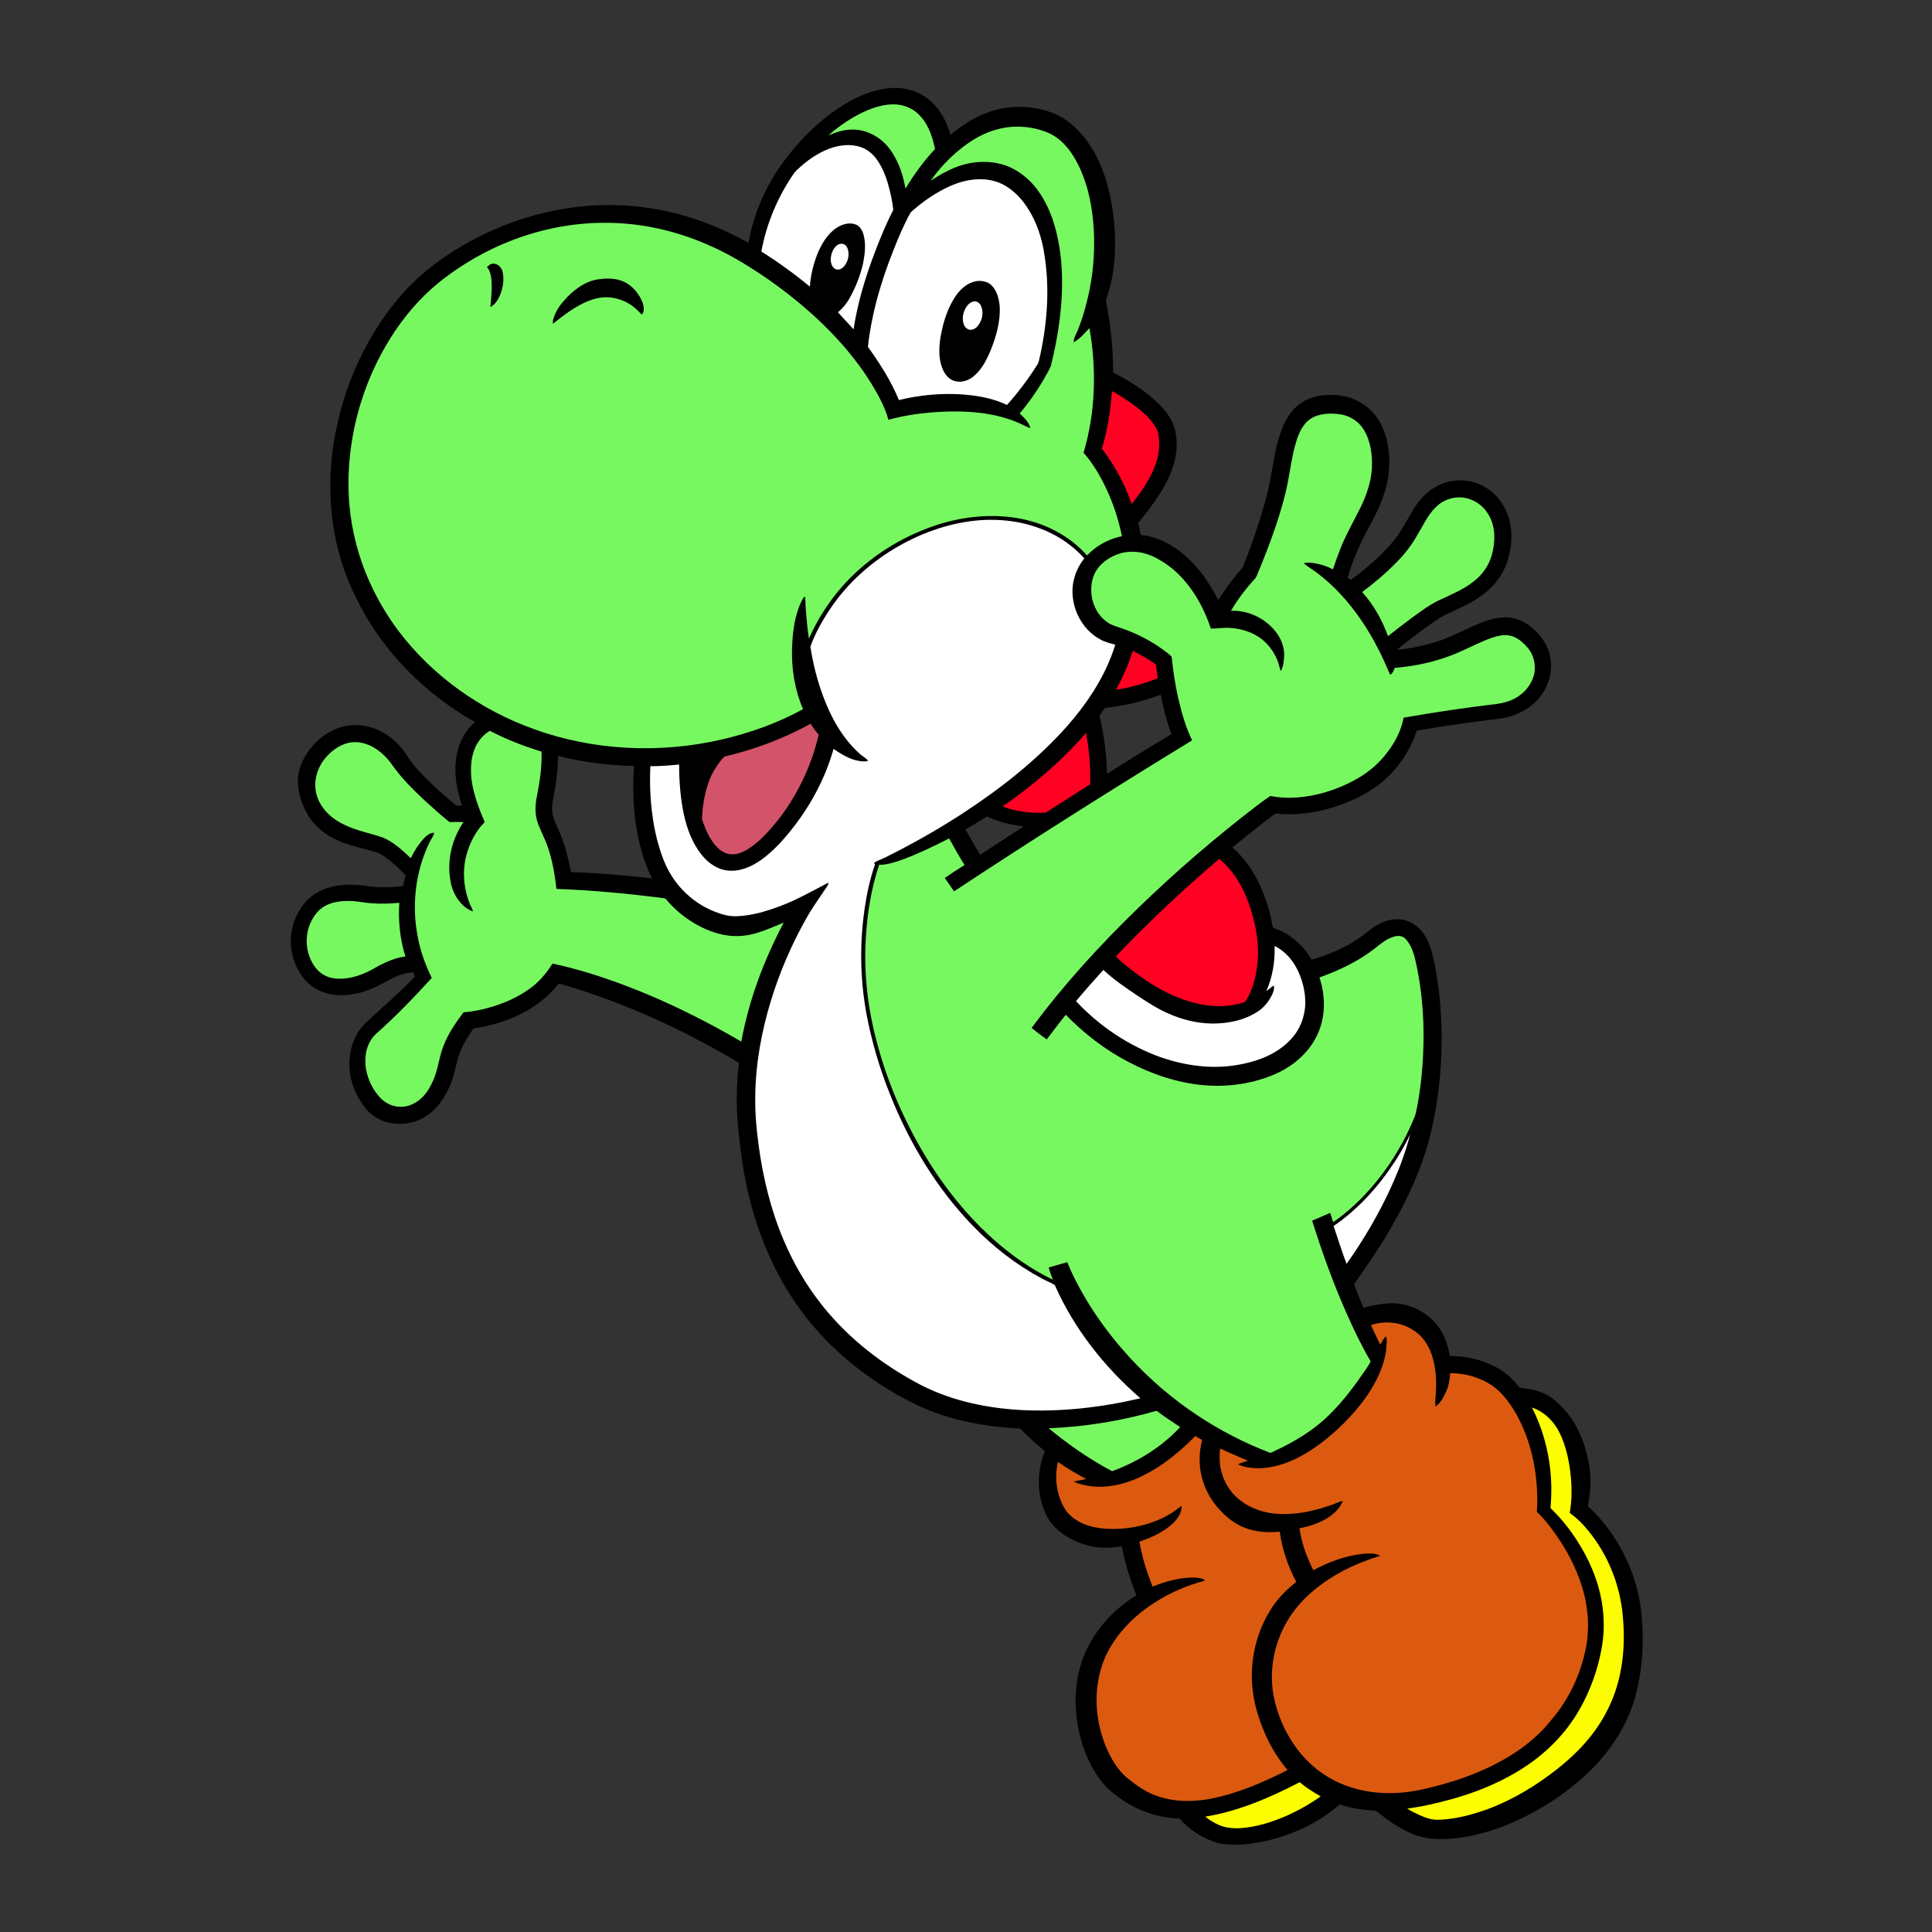 <?xml version="1.0" encoding="utf-8"?>
<!-- Generator: Adobe Illustrator 21.1.0, SVG Export Plug-In . SVG Version: 6.00 Build 0)  -->
<svg version="1.0" id="Warstwa_1" xmlns="http://www.w3.org/2000/svg" xmlns:xlink="http://www.w3.org/1999/xlink" x="0px" y="0px"
	 viewBox="0 0 792 792" enable-background="new 0 0 792 792" xml:space="preserve">
<rect x="0" y="0" width="792" height="792" fill="#333333" stroke="none"/>
<g>
	<path d="M672.8,660.9c-0.7-6.5-2.3-12.8-4.8-18.8c-3.9-9.3-9.6-17.8-17-24.6c0.2-2,0.7-4,0.8-6c0.3-3.3,0.3-6.7-0.2-10
		c-0.9-5.6-2.5-11.2-5.2-16.3c-2.5-4.8-6.1-9-10.5-12.3c-3.7-2.7-8.4-3.5-12.9-4c-2.4-3-5.1-5.8-8.4-7.7c-6.1-3.6-13.2-5.4-20.3-5.3
		c-0.8-5.7-3.2-11.3-7.5-15.2c-4.7-4.3-11.1-6.8-17.5-6.4c-3.4,0.2-6.7,0.8-10,1.7c-0.5,0.2-0.6-0.4-0.7-0.7
		c-1.2-2.9-2.4-5.8-3.5-8.8c0.4-0.8,1.1-1.6,1.6-2.4c3.8-5.4,7.5-10.9,11-16.5c7.3-12.1,13.7-24.9,17.6-38.5
		c4.1-14.7,5.8-30,5.7-45.3c-0.2-10.1-1.1-20.2-3.2-30c-0.8-3.8-1.9-7.7-4.1-10.9c-2.4-3.6-6.5-6.1-10.9-6.1c-4.5,0-8.6,2.3-12,5
		c-6.7,5.6-14.8,9.2-23.1,11.6c-3-5.1-7.4-9.4-12.8-11.9c-1-0.5-2.2-0.7-3.1-1.3c-0.5-2.5-1-5-1.7-7.5c-2.7-9.5-7.3-18.7-14.9-25.3
		c4.4-3.6,8.9-7.2,13.4-10.7c1.4-1,2.8-2.3,4.3-3.2c8,0.9,16.1-0.2,23.8-2.6c5.8-1.9,11.4-4.3,16.4-7.7c8.3-5.6,14.6-14.2,17.7-23.7
		c11.1-1.9,22.2-3.5,33.3-4.8c4.6-0.5,9-2.1,12.8-4.8c3.4-2.5,6.2-5.9,7.6-9.9c1.9-4.8,1.8-10.5-0.5-15.2c-1.9-4-5.1-7.2-8.8-9.5
		c-2.7-1.6-5.9-2.4-9-2.2c-3.4,0.2-6.7,1.2-9.8,2.5c-5.4,2.2-10.6,5.1-16.1,7c-5.7,1.9-11.7,3.2-17.7,3.8c4.5-3.7,9.1-7.2,13.8-10.5
		c2.3-1.6,4.5-3.2,7-4.3c5.2-2.5,10.7-4.7,15.2-8.4c4-3.1,7.1-7.2,8.9-11.9c1.9-5.1,2.6-10.6,1.7-16c-0.8-4.9-3.2-9.7-6.9-13
		c-4.4-4.1-10.7-6.1-16.6-5.2c-4.9,0.7-9.4,3.3-12.7,6.9c-3.5,3.8-5.6,8.6-8.4,13c-2.1,3.5-4.7,6.6-7.5,9.4
		c-4.2,4.1-8.6,7.9-13.3,11.3c-0.5-0.2-1-0.6-1.3-1c1.9-6.5,4.5-12.8,7.7-18.7c2.5-4.8,5.2-9.6,6.9-14.7c2.5-6.9,3.1-14.4,1.7-21.6
		c-1-4.9-3.1-9.8-6.7-13.3c-4-4.1-9.7-6.4-15.4-6.5c-4.7-0.2-9.6,0.7-13.5,3.4c-3.7,2.5-6.1,6.5-7.7,10.6
		c-2.3,5.8-3.2,12.1-4.3,18.2c-1,6.2-2.7,12.4-4.6,18.4c-2,6.2-4.1,12.4-6.5,18.4c-0.3,0.8-0.5,1.8-1.2,2.4
		c-3.6,3.9-6.6,8.2-9.5,12.7c-4-8-9.4-15.4-16.7-20.7c-4.4-3.2-9.6-5.5-15-6c-0.5-1.6-0.7-3.3-1.1-4.9c3.3-4.1,6.5-8.2,9.3-12.7
		c3.1-5,5.6-10.5,6.3-16.4c0.5-4.6,0-9.6-2.4-13.7c-2.2-3.8-5.5-6.9-8.9-9.7c-4.5-3.6-9.5-6.6-14.6-9.2c0-9.8-1-19.6-2.9-29.2
		c-0.1-0.6,0.3-1.2,0.4-1.8c2.6-7.5,3.4-15.4,3.3-23.3c-0.1-6.6-0.9-13.3-2.4-19.7c-1.2-5.1-2.9-10.1-5.3-14.8
		c-3-5.6-6.9-10.8-12.1-14.5c-4.1-2.9-9-4.5-13.9-5.2c-5.9-0.9-12.1-0.3-17.7,1.6c-5.9,2-11.3,5.5-16.1,9.5c-1.4-5.2-4-10.2-8-13.8
		c-3.5-3.1-7.9-5-12.6-5.4c-4.8-0.4-9.7,0.7-14.2,2.4c-5,1.9-9.6,4.7-13.9,7.8c-8.3,6.1-15.4,13.8-21.3,22.2
		c-6.4,9.3-10.8,20-12.8,31.1c-12.5-7.1-26.3-12.2-40.6-14.3c-25.2-3.9-51.4,1.5-73.6,13.7c-8.4,4.6-16.3,10.1-23.2,16.8
		c-8.3,8.1-15,17.7-20.3,28c-5.1,9.9-8.8,20.4-11.1,31.3c-3,14-3.5,28.6-1,42.7c1.8,10.7,5.5,21,10.6,30.5
		c10.6,20.1,27.4,36.6,47.1,47.7c-4,3.5-6.6,8.4-7.5,13.6c-1.3,6.9,0,14.1,2.2,20.7c-0.8-0.1-1.7,0.2-2.4-0.1
		c-3.4-2.8-6.7-5.7-9.9-8.7c-3.7-3.6-7.5-7.3-10.2-11.7c-4.2-6.7-11.4-11.9-19.4-12.5c-6.6-0.6-13.2,2.3-17.9,6.9
		c-3.6,3.6-6.4,8.2-7.3,13.2c-0.8,5.8,1,11.7,3.9,16.7c2.7,4.6,7.1,8.1,12,10.3c5.1,2.4,10.7,3.3,16,5c2,0.6,3.7,1.9,5.4,3.2
		c2.4,1.9,4.6,4.1,6.7,6.3c-0.4,1.5-0.8,3-1.1,4.4c-4.7,0.4-9.5,0.7-14.1,0c-5.8-0.9-11.8-1-17.4,0.9c-4.1,1.4-7.7,4.1-10.1,7.7
		c-3.7,5.3-5.2,12-4,18.3c0.8,4.5,2.9,8.7,5.9,12c3,3.2,7.2,5.1,11.6,5.6c6.1,0.7,12.3-0.9,17.7-3.6c2.4-1.1,4.7-2.6,7.1-3.7
		c2.4-1.1,4.9-1.8,7.5-1.9c0.2,0.6,0.5,1.2,0.7,1.8c-6.4,6.5-13.2,12.5-19.9,18.6c-6.1,5.7-8.1,14.8-6.4,22.8
		c1.1,5.1,3.6,9.9,7.1,13.7c2,2.1,4.6,3.6,7.3,4.4c5.6,1.6,11.9,0.8,16.7-2.5c4.6-3,7.7-7.9,9.8-12.9c1.9-4.4,2.2-9.3,4.1-13.7
		c1.3-3.1,3-5.9,4.9-8.6c0.2-0.3,0.4-0.7,0.9-0.7c3.5-0.5,7-1.3,10.4-2.4c9.2-2.9,18-8.1,24-15.9c4.5,1.2,8.9,2.6,13.3,4.1
		c21,7.2,41.2,16.8,60.3,28.2c0.5,0.2,0.2,0.8,0.2,1.2c-0.7,6-0.9,12-0.7,18.1c0.2,6.3,1,12.5,1.8,18.8c2.4,18.1,7.8,36,16.9,52
		c8.4,14.9,20.2,27.8,34.1,37.8c6.4,4.7,13.3,8.8,20.4,12.3c13.3,6.4,28.1,9.2,42.8,9.9c1,0.8,1.8,1.8,2.7,2.6
		c2.4,2.4,5,4.5,7.5,6.7c-3.5,8.8-3.4,19.3,1.4,27.6c1.6,2.7,4,5,6.6,6.7c3.8,2.6,8.3,4.3,12.8,5c3.6,0.5,7.3,0.2,10.8-0.3
		c1.2,6.9,3.4,13.6,6,20.1c-10.4,6.2-18.8,16.1-22.6,27.6c-3.7,11.6-2.9,24.4,1.2,35.8c2,5.3,4.8,10.5,8.6,14.7
		c2.1,2.3,4.6,4.1,7.2,5.9c6.9,4.6,15,7.3,23.3,7.5c4.1,4.9,9.8,8.3,15.9,10.1c6.5,1.3,13.3,0.4,19.8-1c10.9-2.6,21.5-7.4,29.8-14.9
		c4.8,1.6,9.8,2.3,14.9,2.6c2.3,1.7,4.4,3.5,6.8,5c4.9,3.3,10.5,6.1,16.5,6.5c6.7,0.5,13.4-0.5,19.9-2.2c5.7-1.5,11.2-3.6,16.6-6.2
		c9.5-4.6,18.5-10.6,26.3-17.8c8.4-7.8,15.3-17.5,19.1-28.3C673.3,686.9,674.2,673.7,672.8,660.9 M227.1,325.6
		c1-5.2,1.6-10.4,1.7-15.7c10.2,2.5,20.6,3.9,31.1,4.1c-0.9,13.2,0.1,26.7,4.5,39.3c0.8,2.3,1.8,4.6,2.9,6.8
		c-11-1.3-22.1-2.2-33.2-2.6c-1.1-5.3-2.3-10.6-4.4-15.6c-1.1-2.7-2.6-5.3-3.2-8.2C226,331,226.6,328.3,227.1,325.6 M419.6,338.8
		c-5.9,3.9-11.9,7.7-17.8,11.6c-2.1-3.4-4.1-6.9-6-10.4c3-1.7,5.9-3.5,8.8-5.3C409.3,337,414.5,338.1,419.6,338.8 M453.8,317.2
		c-0.2-7.9-1.2-15.8-3-23.5c-0.1-0.3,0.1-0.6,0.3-0.9c0.6-0.9,1.2-1.8,1.9-2.6c7.8-0.8,15.5-2.7,22.8-5.4c1.1,5.5,2.5,10.9,4.4,16.2
		C471.3,306.2,462.6,311.7,453.8,317.2"/>
	<path fill="#D3546A" d="M296.7,310.4c0.2-0.3,0.6-0.3,0.9-0.4c12.1-2.9,23.8-7.3,34.7-13.3c1,1.6,2.1,3.1,3.3,4.5
		c-2.7,11.7-7.8,22.8-14.8,32.5c-2.5,3.4-5.2,6.6-8.2,9.6c-2.2,2.1-4.7,4.2-7.5,5.6c-1.9,1-4.1,1.6-6.3,1.2
		c-2.2-0.4-4.1-1.9-5.6-3.6c-2.3-2.8-3.8-6.1-5-9.4c-0.2-0.6-0.5-1.3-0.4-2c0.3-6,1.4-11.9,3.9-17.4
		C293.1,315.1,294.7,312.5,296.7,310.4"/>
	<path fill="#FF0122" d="M473.3,191.5c-2.2,5.5-5.7,10.5-9.4,15.1c-2.8-8.2-7-15.9-12.2-22.7c2.3-7.6,3.6-15.6,4.1-23.6
		c5.2,2.9,10.2,6.2,14.5,10.4c1.9,2,3.7,4.2,4.5,6.9C475.7,182.3,475.1,187.2,473.3,191.5 M464.3,266.8c-1.6,5.6-4.1,10.9-6.8,16
		c5.9-1,11.6-2.5,17.1-4.8c-0.2-1.8-0.5-3.7-0.7-5.5C470.9,270.2,467.6,268.4,464.3,266.8 M427.1,333.2c0.6-0.1,1.4,0.1,1.9-0.3
		c6-3.8,12-7.6,17.9-11.4c0.2-7.1-0.4-14.2-1.7-21.1c-9.9,11.6-21.7,21.5-34.2,30.2C416.1,332.6,421.6,333.3,427.1,333.2
		 M499.8,352.1c-14.8,12.6-29,25.9-42.4,40c2,1.9,4.1,3.7,6.3,5.4c8.2,6.4,17.4,11.8,27.6,14c6.3,1.4,13,1.4,19.1-0.8
		c1.8-2.6,3-5.6,3.8-8.7c2-7.2,1.9-14.9,0.4-22.2c-1.3-6.1-3.3-12.2-6.4-17.6C506,358.4,503.3,354.9,499.8,352.1"/>
	<path fill="#FFFFFF" d="M335,104.3c-1.6,4.2-2.7,8.6-3,13.2c-6.3-5.2-12.9-10-19.9-14.4c2.1-11.3,6.6-22.2,13.2-31.8
		c0.5-0.7,1-1.3,1.7-1.9c3.8-3.6,8.2-6.7,13.1-8.5c4.1-1.5,8.7-2,12.8-0.6c3,1,5.4,3.3,7.1,5.9c2.4,3.7,3.8,7.9,4.8,12.1
		c0.6,2.5,1.1,5.1,1.4,7.7c-2.8,5.5-5.2,11.2-7.4,17c-4,10.4-7.2,21-8.9,32c-2.1-2.4-4.3-4.6-6.4-7c2.4-1.9,4.1-4.4,5.5-7.1
		c2.2-4.2,3.9-8.7,4.9-13.4c0.7-3.7,1.1-7.6,0.1-11.3c-0.5-1.7-1.5-3.6-3.3-4.2c-2.7-1-5.7,0-7.9,1.5
		C339,96.1,336.7,100.2,335,104.3 M359.1,124.2c1.9-7.3,4.3-14.5,7.1-21.5c2.1-5.3,4.3-10.6,7.1-15.6c4.8-4.4,10.2-8.1,16.1-10.8
		c3.2-1.4,6.5-2.4,10-2.7c3.7-0.4,7.7,0.1,11.1,1.7c4.9,2.3,8.7,6.5,11.4,11c3.2,5.2,5.1,11.2,6.1,17.2c2.4,14,1.4,28.4-1.6,42.2
		c-0.4,1.3-0.4,2.8-1.3,4c-3.6,5.7-7.7,11.2-12.3,16.3c-5.6-2.7-11.9-3.8-18.1-4.3c-8.8-0.6-17.6,0.2-26.2,2.3
		c-3.2-7.8-7.8-15-12.7-21.8C356.4,136.2,357.6,130.2,359.1,124.2 M385.4,139.2c-0.5,3.9-0.6,8,0.9,11.8c0.9,2.3,2.6,4.6,5.1,5.2
		c2.7,0.8,5.7-0.2,7.8-2c3.3-2.8,5.3-6.7,6.9-10.6c2.3-5.7,4.1-11.9,3.7-18.2c-0.3-3-1.1-6.1-3.2-8.3c-1.5-1.6-3.9-2.1-6-1.9
		c-4.3,0.6-7.6,3.9-9.7,7.5C387.9,127.7,386.3,133.4,385.4,139.2 M347.5,106.5c0.5-1.7,0.5-3.6-0.3-5.2c-0.5-1-1.7-1.6-2.9-1.3
		c-0.9,0.2-1.7,0.9-2.2,1.6c-1.2,1.6-1.7,3.7-1.5,5.7c0.2,1,0.5,2,1.3,2.6c0.8,0.8,2.1,0.8,3,0.2C346.1,109.4,347,108,347.5,106.5
		 M397.7,135.2c1.3,0.1,2.6-0.8,3.3-1.8c1.7-2.2,2.3-5.3,1.2-7.9c-0.5-1.2-1.7-2.2-3.1-1.9c-1.5,0.3-2.6,1.5-3.3,2.8
		c-1.1,2-1.5,4.4-0.7,6.6C395.5,134.1,396.5,135.1,397.7,135.2 M432.4,526.8c-1.8-1.1-3.7-1.8-5.5-2.8c-10.4-5.6-19.9-13-28.1-21.5
		c-14.9-15.4-26.1-34.1-34-54c-4.3-10.8-7.6-22-9.7-33.4c-2.5-13.9-2.7-28.3-0.7-42.3c0.9-6.2,2.2-12.4,4.3-18.4
		c-0.1-0.2-0.3-0.5-0.4-0.7c1.4-0.9,2.9-1.4,4.4-2.1c10.9-5.4,21.5-11.4,31.7-18c8.5-5.6,16.8-11.5,24.6-18.1
		c7.7-6.5,15-13.5,21.4-21.3c7.3-8.9,13.4-18.9,16.8-29.9c-2-0.6-4.1-1-6-2.1c-6.7-3.5-11-10.8-11.5-18.3c-0.4-5.4,1.4-10.8,4.8-15
		c-3.4-3.8-7.5-7-11.9-9.4c-9.9-5.4-21.4-7.2-32.5-6.1c-12,1.2-23.5,5.5-33.8,11.7c-9.9,6-18.7,14-25.3,23.5
		c-3.5,5.1-6.7,10.6-8.8,16.5c1.1,7,2.8,13.9,5.3,20.5c3.2,8.6,7.8,16.9,14.6,23.1c1.2,1.2,2.8,1.9,3.8,3.2
		c-1.7,0.5-3.6,0.1-5.3-0.3c-3.3-0.9-6.1-2.7-8.9-4.6c-3.2,11.4-8.8,22.1-16,31.5c-3.9,5.1-8.2,10-13.4,13.8
		c-3.9,2.8-8.6,5-13.5,4.6c-4.5-0.3-8.4-3-11.1-6.4c-3.9-4.8-6.1-10.8-7.4-16.8c-1.4-6.7-1.9-13.5-1.9-20.3
		c-3.9,0.4-7.8,0.7-11.8,0.7c-0.3,6.6-0.1,13.2,0.8,19.7c0.8,6.4,2.3,12.8,4.7,18.9c1.8,4.5,4.4,8.7,7.8,12.2
		c3.7,3.9,8.3,7,13.3,8.9c2.8,1.1,5.7,1.9,8.7,1.8c6.5-0.2,12.8-2.2,18.8-4.5c5.5-2.1,10.7-5,15.9-7.7c1-0.5,2-1.2,3.1-1.5
		c-0.3,1.3-1.2,2.2-1.9,3.3c-2.5,3.7-5.1,7.4-7.3,11.3c-6,10.7-10.9,22-14.5,33.8c-3.9,12.8-6.3,26.1-6.4,39.4
		c-0.1,6.7,0.5,13.3,1.4,19.9c1.8,13.3,5,26.5,10.3,38.9c3.7,8.7,8.4,17,14.1,24.5c10.4,13.8,24.1,24.9,39.2,33.2
		c13.2,7.5,28.4,10.9,43.5,11.8c16.6,0.9,33.3-1,49.4-4.8C452.7,560.4,440.3,544.7,432.4,526.8 M515.4,414.8
		c-5.4,3.5-12,4.8-18.4,4.8c-6.3-0.1-12.5-1.6-18.2-4.2c-4.4-1.9-8.3-4.5-12.3-7.1c-4.9-3.3-9.8-6.6-14.2-10.7
		c-3.8,4.2-7.6,8.5-11.2,12.8c9.6,10.3,21.7,18.4,35,23.1c9.7,3.3,20.1,4.8,30.3,3.2c5-0.8,9.9-2.1,14.4-4.4
		c4.1-2.1,7.9-5.1,10.5-8.9c2.1-3.1,3.3-6.7,3.7-10.4c0.4-4.8-0.6-9.7-2.5-14.1c-2-4.7-5.4-8.9-10-11.1c0.2,6.3-0.8,12.7-3.4,18.5
		c1.1-0.7,2-1.7,3.1-2.3c0.3,1.6-0.3,3.1-1.1,4.5C519.7,411.1,517.8,413.3,515.4,414.8 M546.7,502.6c1.7,5.2,3.4,10.4,5.3,15.5
		c3.6-5,6.9-10.2,10-15.5c6.8-11.8,12.6-24.3,16.1-37.6c-1.8,3.7-3.8,7.3-6,10.7C565.4,486.1,557,495.5,546.7,502.6"/>
	<path fill="#77F861" d="M360.7,57c-3.3-2.5-7.4-4-11.6-3.9c-3.3,0.1-6.5,1.1-9.5,2.4c3.1-2.8,6.6-5.3,10.2-7.4
		c4.8-2.7,10.1-5.1,15.7-5.3c3.6-0.2,7.3,0.9,10.1,3.2c4.5,3.7,6.6,9.5,7.7,15.1c-4.6,4.9-8.6,10.4-12.1,16.2
		c-0.8-4.3-2-8.6-4.1-12.4C365.5,61.8,363.4,59,360.7,57 M296.1,303.1c-25.4,5.9-52.6,4.7-77.2-4.2c-21.8-7.8-41.5-21.7-55.5-40.2
		c-4.5-6-8.4-12.5-11.5-19.3c-4.8-10.3-7.7-21.4-8.7-32.7c-2-24.9,4.9-50.4,18.8-71.1c5.7-8.4,12.7-16.1,20.9-22.1
		c19.5-14.7,44-23,68.6-22.1c13.1,0.4,26.1,3.5,38.1,8.7c8.6,3.6,16.6,8.5,24.3,13.7c12.3,8.5,23.8,18.4,33.4,29.8
		c3.5,4.2,6.8,8.6,9.7,13.3c2.9,4.8,5.7,9.7,7.2,15.2c7.1-2,14.4-2.9,21.8-3.3c10.8-0.5,21.9,0.3,31.9,4.7c1.5,0.6,2.9,1.6,4.5,2
		c-0.6-2.5-2.6-4.3-4.4-6c3.6-4.2,6.8-8.8,9.6-13.5c1.1-2,2.3-3.9,3.2-6c3.1-12.5,5-25.4,4.5-38.4c-0.3-7.2-1.4-14.5-3.7-21.4
		c-1.7-5-4.1-9.8-7.5-13.9c-3.3-3.9-7.6-7.1-12.5-8.7c-6.5-2-13.6-1.5-19.9,1c-3.6,1.4-7,3.4-10.2,5.5c3.3-4.7,7.3-9,11.7-12.6
		c4.8-4,10.4-7.3,16.5-8.7c6.6-1.6,13.6-1,19.9,1.6c3.8,1.6,7,4.6,9.3,7.9c3,4.3,5.1,9.2,6.6,14.2c1.9,6.6,2.8,13.5,3,20.3
		c0.2,8-0.5,15.9-2.2,23.7c-1.1,5-2.5,9.9-4.4,14.7c-0.7,1.7-1.7,3.2-1.8,5.1c2.6-1.3,4.5-3.7,6.5-5.8c3,16.9,2.5,34.6-2.4,51.1
		c3.9,4.4,6.8,9.5,9.3,14.7c2.9,6.2,5.1,12.8,6.4,19.5c-5.4,1.1-10.5,3.9-14.3,7.9c-7.3-8.3-17.7-13.5-28.5-15.3
		c-13-2.2-26.6-0.1-38.8,4.9c-10.4,4.2-20,10.3-28.1,18c-7.9,7.5-14.2,16.6-18.6,26.5c-0.6-4.1-1-8.3-1.3-12.5
		c-0.1-1.6-0.1-3.2-0.3-4.8c-0.8,0.5-1.1,1.4-1.5,2.1c-2.8,5.9-3.6,12.6-3.8,19.1c-0.3,8.5,1.1,17.1,4.5,25
		C318.9,296.4,307.6,300.4,296.1,303.1 M227.2,129.7c-0.4,0.9-0.6,1.9-0.6,3c0.3-0.2,0.7-0.4,1-0.7c3.6-2.9,7.3-5.6,11.5-7.7
		c3.2-1.5,6.8-2.7,10.5-2.4c4.9,0.3,9.6,2.7,12.8,6.4c0.2,0.2,0.4,0.5,0.8,0.6c1.1-1.3,0.7-3.2,0.3-4.7c-1.4-3.6-4-6.9-7.5-8.6
		c-3.7-1.8-8-1.6-11.9-0.9c-4.3,0.9-8,3.6-11.2,6.7C230.5,123.9,228.3,126.5,227.2,129.7 M205.1,120.7c1.1-2.8,1.6-6,1-9
		c-0.3-1.8-1.8-3.6-3.8-3.6c-1.1-0.1-2,0.7-2.7,1.4c1,1,1.4,2.5,1.7,3.9c0.6,4.2,0.1,8.4-0.3,12.5
		C203.1,124.8,204.3,122.7,205.1,120.7 M460.7,226.5c-3.9,0.8-7.7,2.9-10.3,6c-2.4,2.9-3.3,6.8-3,10.6c0.3,4.7,2.7,9.4,6.7,12.1
		c1.6,1.1,3.5,1.6,5.3,2.2c6.1,2.1,12,5,17.2,8.8c1.3,0.9,2.6,1.9,3.7,3c0.6,5.7,1.4,11.4,2.7,17c1.4,5.9,3,11.8,5.7,17.3
		c-32.9,20.1-65.5,40.7-97.6,61.9c-1.3-1.8-2.5-3.7-3.8-5.5c2.7-1.8,5.4-3.6,8.1-5.3c-2.2-3.5-4.3-7.2-6.3-10.9
		c-6.7,3.4-13.5,6.7-20.6,9.2c-2.6,0.8-5.3,1.7-8.1,1.6c-3.3,9.8-4.9,20.1-5.5,30.4c-0.8,13.6,0.7,27.4,4.1,40.6
		c3,12,7.4,23.7,12.9,34.8c8.8,17.9,20.5,34.5,35.4,47.8c7.3,6.5,15.4,12.2,24.3,16.5c-0.6-1.7-1.3-3.3-1.7-5
		c2.5-0.7,5.1-1.5,7.6-2.2c0.5,1.1,0.9,2.2,1.4,3.3c6.1,13.2,14.5,25.2,24.3,35.9c8.2,8.9,17.4,16.8,27.5,23.5
		c9.3,6.2,19.4,11.4,29.8,15.4c0.3,0.2,0.6-0.1,1-0.2c5.7-2.6,11.2-5.6,16.3-9.3c8.5-6.1,15-14.4,20.9-22.9c1.1-1.6,2.3-3.2,3.2-5
		c-3.8-6.5-7.1-13.3-10.1-20.2c-5.4-12.2-9.9-24.8-13.9-37.5c2.5-1.1,4.9-2.1,7.4-3.2c0.4,1.3,0.8,2.5,1.2,3.8
		c4-2.7,7.7-5.9,11.1-9.3c9.5-9.5,17-21,22.1-33.4c0.8-1.7,1-3.6,1.4-5.4c2-11,2.7-22.1,2.4-33.2c-0.3-8.8-1.3-17.5-3.3-26.1
		c-0.5-2.3-1.2-4.5-2.4-6.5c-0.7-1.2-1.6-2.5-2.9-3.1c-1.3-0.6-2.9-0.3-4.2,0.2c-2.7,1-4.9,2.8-7.1,4.6c-6.8,5.3-14.6,9-22.7,11.9
		c2.3,7,2.6,14.9-0.2,21.9c-3.1,8-9.9,14.1-17.7,17.6c-9.1,4-19.3,5.5-29.2,4.7c-10.8-0.9-21.3-4.4-30.9-9.4
		c-9.7-5-18.4-11.7-26-19.5c-2.7,3.3-5.2,6.7-7.8,10.1c-2.1-1.5-4.2-3.1-6.2-4.7c13.1-17.7,28-34,43.8-49.3
		c15.2-14.7,31.3-28.6,48.1-41.5c2-1.4,3.9-3,6-4.3c6.8,1.4,13.9,0.7,20.6-1c5.4-1.4,10.7-3.6,15.5-6.4c4.6-2.7,8.7-6.3,11.9-10.6
		c3.2-4.2,5.6-8.9,6.6-14.1c12.6-2.2,25.3-4.1,38-5.6c3-0.4,5.9-1.2,8.5-2.8c3.4-2.1,6.1-5.5,7-9.4c0.8-3.7-0.1-7.8-2.5-10.7
		c-1.5-1.8-3.3-3.5-5.5-4.5c-1.7-0.8-3.7-1-5.6-0.7c-2.3,0.4-4.6,1.2-6.7,2.1c-5.3,2.2-10.3,5-15.7,6.8c-6.8,2.4-14,3.8-21.2,4.4
		c-0.3,1.1-0.8,2.2-1.8,2.8c-0.9-1.8-1.6-3.7-2.5-5.6c-2.5-5.5-5.4-10.8-8.8-15.9c-5.8-8.7-13.1-16.7-21.9-22.5
		c-0.8-0.6-1.7-1-2.2-1.8c1.7-0.3,3.4-0.1,5,0.2c2.4,0.4,4.8,1.3,6.9,2.4c1.1-3.3,2.3-6.6,3.6-9.8c2.1-4.9,4.7-9.6,7.1-14.3
		c2.8-5.5,5-11.4,5.3-17.6c0.2-5.4-0.5-11.1-3.5-15.8c-2-3.2-5.5-5.4-9.2-6c-3.1-0.5-6.4-0.5-9.5,0.4c-2.2,0.7-4.2,2-5.5,3.8
		c-1.8,2.3-2.8,5-3.6,7.8c-1.9,6.7-2.5,13.7-4.2,20.5c-2.9,11.5-7.1,22.6-11.7,33.6c-0.4,1-1.2,1.7-1.9,2.5
		c-3.3,3.7-6.2,7.7-8.7,11.9c5.8-0.3,11.6,2,15.9,5.9c3.7,3.3,6.3,8.1,5.9,13.2c-0.2,1.9-0.3,4-1.4,5.6c-0.4-1.1-0.6-2.3-1-3.5
		c-1.1-3.1-2.9-6-5.3-8.3c-3.8-3.7-9.2-5.6-14.5-5.9c-2.6-0.2-5.1,0.3-7.7,0.3c-0.3-0.3-0.4-0.7-0.5-1.1c-2.1-6-5-11.7-8.9-16.7
		c-3.1-4-6.9-7.6-11.3-10.1C471.3,226.9,465.9,225.5,460.7,226.5 M578.6,253.4c4.1-3,8.2-6.1,13-8.1c4.9-2.3,10-4.5,14-8.2
		c3.3-3,5.6-7.1,6.4-11.5c1.1-5.2,0.8-10.9-2.3-15.4c-2.8-4.3-8.1-6.9-13.2-6.2c-3.1,0.4-6,1.9-8.1,4.1c-3.3,3.3-5.2,7.7-7.6,11.6
		c-2.3,4-5.1,7.6-8.3,10.8c-4.3,4.4-9.1,8.5-14.1,12.2c4.7,5.2,8.2,11.5,10.6,18.1C572.2,258.2,575.4,255.8,578.6,253.4
		 M303.1,383.7c-6.4,0.3-12.6-1.8-18.1-5c-4.5-2.6-8.6-6-11.9-10c-0.4-0.5-1-0.5-1.6-0.6c-14.4-1.8-28.9-3.2-43.4-3.7
		c-0.7-6.1-1.7-12.2-3.8-17.9c-1.2-3.3-2.9-6.3-4-9.6c-1.1-3.4-0.9-7.1-0.2-10.5c1.2-6,2.1-12.2,1.9-18.3c-7.3-2.2-14.4-5-21.2-8.5
		c-2.6,1.5-4.6,3.9-5.9,6.6c-1.9,4.2-2.1,8.9-1.6,13.4c0.8,6.1,3,11.8,5.4,17.4c-3.7,3.7-6.1,8.5-7.5,13.5
		c-1.8,6.8-1.1,14.1,1.6,20.5c0.4,0.9,0.9,1.7,1.1,2.6c-0.9-0.2-1.7-0.7-2.5-1.2c-3.8-2.7-6.2-7.1-6.8-11.7
		c-1.4-8.2,0.7-16.8,5.4-23.7c-1.6,0-3.2-0.1-4.8,0c-0.4,0-0.9,0.1-1.2-0.2c-3.6-2.9-7-6-10.4-9.1c-4-3.8-8-7.7-11.4-12.2
		c-1.5-2-2.9-4.1-4.7-5.8c-3.5-3.4-8.2-5.9-13.2-5.4c-4.5,0.5-8.4,3.3-11.2,6.8c-3.5,4.3-4.9,10.4-3,15.7c1.9,5.4,6.6,9.4,11.7,11.6
		c4.9,2.3,10.2,3.2,15.3,5c4.4,1.9,7.9,5.2,11.3,8.4c1.4-2.8,3-5.5,5.1-7.8c1.2-1.3,2.7-2.7,4.5-2.6c-0.2,1.3-1.1,2.3-1.7,3.5
		c-6.1,12.2-7.7,26.6-4.9,39.9c1.1,5.6,3.1,11,5.6,16.1c-7.2,7.9-14.6,15.6-22.6,22.7c-2.6,2.3-4.1,5.6-4.5,9
		c-0.6,4.9,0.8,9.9,3.4,14.1c1.3,2,2.9,4,5,5.3c2.8,1.8,6.3,2.2,9.4,1.2c3.5-1.1,6.3-3.8,8.1-6.8c1.6-2.7,2.8-5.6,3.5-8.6
		c0.7-2.9,1.3-5.9,2.4-8.8c1.9-5.1,5.1-9.7,8.3-14c3.9-0.3,7.7-1.1,11.4-2.2c5.5-1.6,10.9-4,15.6-7.4c3.9-2.7,7-6.4,9.5-10.4
		c5,1.1,10,2.4,15,3.9c21.9,6.8,42.7,16.6,62.4,28.1c3.1-17.1,9.3-33.5,17.4-48.8C315.2,380.7,309.4,383.5,303.1,383.7 M163.7,370.1
		c-3.7,0.3-7.3,0.5-11,0.2c-2.6-0.1-5.2-0.7-7.8-0.9c-3.9-0.2-8,0-11.5,1.9c-3.3,1.7-5.5,5.1-6.7,8.5c-1.9,5.6-1,12.1,2.6,16.8
		c1.4,1.9,3.4,3.3,5.6,4c2.2,0.7,4.5,0.7,6.8,0.5c3.9-0.5,7.7-1.9,11.1-3.8c4.1-2.4,8.6-4.6,13.4-5.2
		C164,385.2,163.2,377.6,163.7,370.1 M483.8,585c-3-2-6-3.9-8.9-6.1c-0.3-0.2-0.6-0.6-1-0.5c-14.3,4.1-29.1,6.5-44,7.1
		c8.1,6.7,16.7,12.7,26,17.6C466.5,599.2,476.2,593.2,483.8,585"/>
	<path fill="#DC5A0F" d="M609,725.1c-5.9,2.7-11.9,4.8-18.1,6.5c-5.2,1.4-10.4,2.7-15.7,3.2c-7.2,0.7-14.5,0.1-21.4-2.1
		c-6-1.9-11.6-5.1-16.2-9.3c-7.6-6.9-12.7-16.3-15.1-26.3c-2.8-11.8-0.2-24.7,6.6-34.8c5.4-8,13.3-14,21.7-18.5
		c3.6-1.8,7.3-3.4,11-4.7c1.3-0.5,2.7-0.8,4-1.4c-2.3-1.1-4.9-0.9-7.3-0.7c-7.1,0.8-13.9,3.3-20.1,6.7c-2.8-5.4-4.8-11.2-5.7-17.2
		c4.7-0.9,9.5-2.5,13.3-5.5c1.9-1.5,3.6-3.4,4.5-5.8c-2.1,0.6-4,1.6-6.1,2.2c-6.5,2.2-13.4,3.6-20.4,3.2c-6-0.3-12-2.4-16.6-6.4
		c-3.2-2.7-5.5-6.5-6.6-10.6c-0.9-3.2-1-6.5-0.6-9.8c3.8,1.8,7.6,3.4,11.4,5c-1.4,0.5-2.8,0.8-4.1,1.5c2.3,1.1,5,1.5,7.6,1.6
		c6.5,0.1,12.8-2,18.4-5.1c5.3-2.9,10.1-6.6,14.6-10.7c7.1-6.6,13.6-14.3,17.5-23.3c1.5-3.6,2.6-7.4,2.8-11.3
		c0.1-1.2,0.2-2.5-0.2-3.7c-1.1,0.9-1.6,2.2-2.4,3.4c-1.3-2.7-2.6-5.3-3.8-8c5.9-2,12.6-1.2,17.7,2.3c3.6,2.3,6,6.1,7.3,10.1
		c1.8,5.5,2,11.4,1.5,17.1c-0.1,1.3-0.3,2.6,0,3.9c2-1.4,3.2-3.7,4.2-5.9c1.2-2.4,1.6-5.2,1.8-7.8c6,0,12.1,1.7,17.1,5
		c3.9,2.7,6.8,6.6,9.3,10.6c5.8,9.9,8.7,21.3,9.2,32.7c0.1,2.9,0.2,5.8-0.1,8.6c2.1,1.8,3.7,3.9,5.4,6c6.4,8.3,11.5,17.8,14.1,28.1
		c1.6,6.8,2,13.9,0.8,20.8c-2.1,11.1-6.9,21.7-14.3,30.3C629,713.9,619.3,720.4,609,725.1 M527.8,725.6c-3.5-4.1-6.4-8.8-8.7-13.7
		c-2.4-5.4-4.4-11.1-5.3-17c-2-12.5,0.8-25.8,7.9-36.3c2.6-3.9,6-7.2,9.7-10.1c-3.4-6.4-5.8-13.4-6.8-20.6c-3.2,0.3-6.5,0.3-9.6-0.3
		c-4.3-0.7-8.4-2.7-11.7-5.5c-4.5-3.8-8.2-8.8-10-14.4c-1.9-5.6-2-11.7-0.5-17.4c-0.9-0.5-1.9-1.1-2.8-1.6
		c-7.4,7.5-15.8,14.2-25.7,18.1c-6.2,2.4-13.1,3.5-19.7,2c-1.5-0.4-3.1-0.6-4.3-1.5c1.7-0.4,3.4-0.6,5-1c-4-2.1-7.9-4.4-11.6-7
		c-1.6,6.8-0.5,14.3,3.4,20.1c1.9,2.5,4.6,4.3,7.6,5.5c5,1.9,10.5,2.1,15.8,1.7c6.5-0.6,13-2.4,18.7-5.7c1.9-1,3.4-2.4,5.2-3.6
		c0.1,2.8-1.6,5.2-3.5,7.1c-3.9,3.7-8.9,5.9-13.8,7.6c1.1,6.3,3,12.5,5.4,18.4c3.9-1.6,8-2.8,12.2-3.4c2.7-0.3,5.5-0.6,8.1,0.2
		c0.4,0.2,1.1,0.3,1,0.8c-7.1,1.9-14,4.8-20.2,8.8c-8.7,5.5-16.4,13.2-20.6,22.7c-4.9,11.4-4.4,24.7,0.2,36.1
		c2.1,5.2,5.1,10.4,9.7,13.9c3.6,2.9,7.5,5.5,11.9,6.9c6.7,2.3,13.9,2.3,20.8,1.1C506.9,735.4,517.6,730.8,527.8,725.6"/>
	<path fill="#FDFD02" d="M653.9,631.2c6.8,9.7,10.8,21.3,11.5,33.2c1,12.8-0.8,26.1-6.9,37.5c-4.7,9.1-11.9,16.8-19.9,23.1
		c-8.7,6.9-18.4,12.8-28.9,16.7c-6.5,2.3-13.2,4.1-20.1,4.3c-2.6,0.1-5.2-0.8-7.6-1.9c-1.7-0.8-3.5-1.6-5.1-2.7
		c6.3-0.8,12.5-2.3,18.7-4c10.6-3,20.9-7.3,30.1-13.5c8.7-5.8,16.2-13.5,21.5-22.6c3.1-5.3,5.5-11,7.3-16.9c1.9-6.5,3.2-13.2,2.9-20
		c-0.3-11.5-4.4-22.6-10.5-32.2c-3.1-5-6.8-9.6-11-13.7c-0.5-0.4-0.2-1-0.2-1.5c1.1-13.7-1.4-27.7-7.7-40c5.1,1.7,9.2,5.8,11.5,10.7
		c2.3,4.8,3.5,10.1,4.2,15.4c0.7,5.7,0.8,11.5-0.2,17.1C647.7,623.2,651,627.1,653.9,631.2 M494.1,744.7c1.7,1.4,3.5,2.5,5.5,3.4
		c2.9,1.3,6.2,1.5,9.3,1.3c6.3-0.5,12.4-2.4,18.2-4.9c5-2.2,9.8-4.9,14.3-8.1c-3-1.7-6-3.6-8.6-5.8
		C520.6,736.9,507.8,742.5,494.1,744.7"/>
</g>
</svg>
